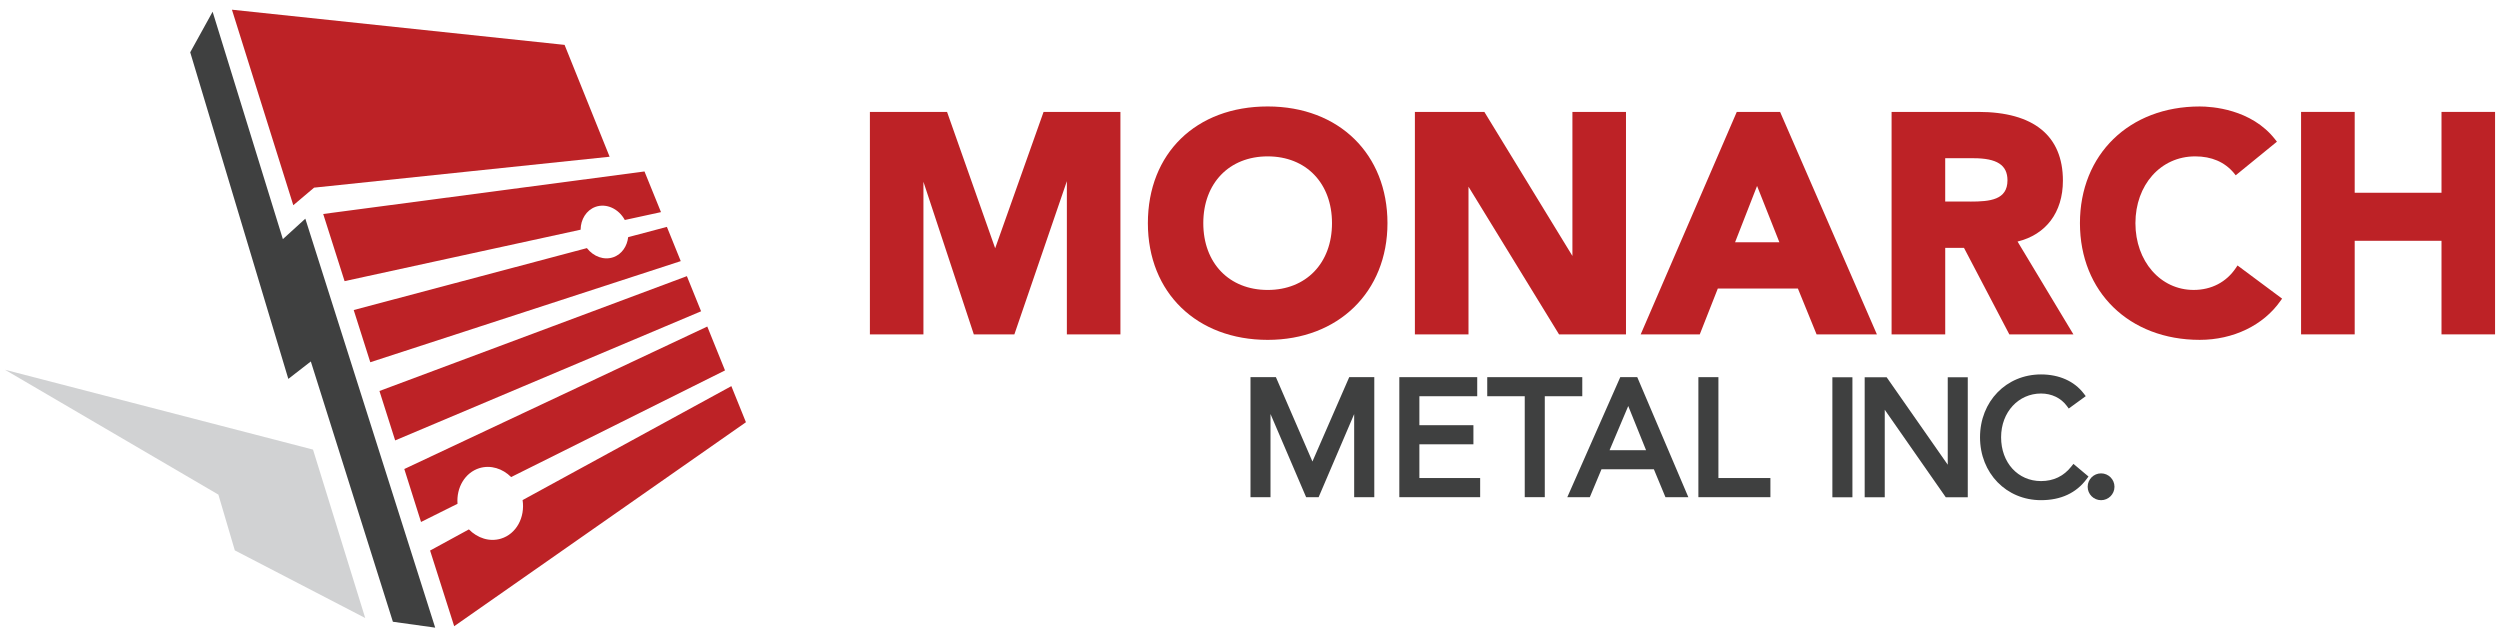 <svg xmlns="http://www.w3.org/2000/svg" id="Layer_1" width="1518" height="387" viewBox="0 0 1518 387"><defs><style>.cls-1{fill:none;}.cls-2{fill:#3f4040;}.cls-3{fill:#d1d2d3;}.cls-4{fill:#bd2226;}</style></defs><polygon class="cls-2" points="185.39 132.78 171.76 145.2 129.1 7.12 115.5 31.76 175.07 230.07 188.73 219.48 238.56 377.53 264.25 381.11 185.39 132.78"></polygon><polygon class="cls-3" points="221.76 375.26 142.58 334.19 132.6 300.33 3 224.51 190.06 272.99 221.76 375.26"></polygon><path class="cls-4" d="M678.54,67.95h-44.88s-26.66,75.15-29.39,82.79c-2.7-7.65-29.22-82.79-29.22-82.79h-46.85v135.08h32.51v-92.66c5.13,15.48,30.59,92.66,30.59,92.66h24.63s26.71-78.02,31.87-93.01v93.01h32.52V67.95h-1.78Z"></path><path class="cls-4" d="M985.51,67.95h-30.74v87.46c-5.28-8.58-53.47-87.46-53.47-87.46h-42.18v135.08h32.55v-89.67c5.27,8.59,54.97,89.67,54.97,89.67h40.66V67.95h-1.79Z"></path><path class="cls-4" d="M769.74,64.64c-43.52,0-72.75,28.48-72.75,70.87s29.91,70.86,72.75,70.86,72.73-29.14,72.73-70.86-29.24-70.87-72.73-70.87M769.74,176.06c-23.37,0-39.1-16.3-39.1-40.55s15.73-40.56,39.1-40.56,39.05,16.31,39.05,40.56-15.71,40.55-39.05,40.55"></path><path class="cls-4" d="M1080.88,67.95h-26.31l-58.34,135.08h35.87s10.13-25.79,10.96-27.84h48.62c.85,2.02,11.35,27.84,11.35,27.84h36.62l-58.78-135.08ZM1053.54,147.09c1.5-3.83,10.91-27.82,13.35-34.19,2.53,6.35,12.03,30.36,13.55,34.19h-26.89Z"></path><path class="cls-4" d="M1225.05,146.67c17.17-4.18,27.55-17.61,27.55-36.98,0-27.26-17.79-41.74-51.39-41.74h-52.64v135.08h32.57v-52.53h11.39c.95,1.83,27.53,52.53,27.53,52.53h38.91s-31.86-52.93-33.92-56.37M1196.4,122.39h-15.27v-26.32h17.14c14.27,0,20.67,4.13,20.67,13.42,0,11.92-10.65,12.91-22.54,12.91"></path><path class="cls-4" d="M1262.94,135.5c0,41.72,29.91,70.86,72.73,70.86,20.33,0,38.64-8.83,48.99-23.61l1.03-1.42-27.07-20.14-1.03,1.54c-5.73,8.56-14.81,13.32-25.62,13.32-20.18,0-35.34-17.45-35.34-40.55s15.23-40.55,36.27-40.55c9.98,0,17.89,3.4,23.53,10.12l1.09,1.37,25.03-20.41-1.09-1.39c-14.48-18.54-38.68-19.99-45.79-19.99-42.81,0-72.73,29.13-72.73,70.86"></path><polygon class="cls-4" points="1513.21 67.95 1482.48 67.95 1482.48 117.04 1429.77 117.04 1429.77 67.95 1397.21 67.95 1397.21 203.03 1429.77 203.03 1429.77 146.21 1482.48 146.21 1482.48 203.03 1515 203.03 1515 67.95 1513.21 67.95"></polygon><path class="cls-4" d="M361.53,125.62c6.68-2.39,14.14,1.15,17.85,7.96l21.97-4.78-10.02-24.69-195.08,25.82,12.98,40.78,143.32-31.24c.04-6.23,3.44-11.81,8.98-13.85M342.8,27.25L140.83,5.89l37.26,118.72,12.63-10.67,179.44-18.77-27.35-67.92ZM404.95,137.76l-23.53,6.23c-.61,5.49-3.81,10.28-8.83,12.13-5.82,2.11-12.22-.32-16.23-5.47l-141.59,37.6,10.07,31.7,188.51-61.4-8.42-20.8ZM291.12,284.25c6.83-2.06,14.05.24,19.24,5.42l129.87-64.76-10.77-26.64-183.97,86.52,10.16,32.15,22.15-11.04c-.75-9.87,4.54-18.94,13.33-21.66M444.07,234.46l-126.75,69.19c1.58,10.54-3.82,20.57-13.12,23.41-6.97,2.12-14.25-.31-19.49-5.61l-23.56,12.84,14.63,45.94,177.15-123.86-8.86-21.92ZM417.07,167.68l-186.67,69.73,9.54,30.01,185.76-78.41-8.63-21.33Z"></path><polygon class="cls-1" points="977.33 273.36 999.49 273.36 988.68 246.53 977.33 273.36"></polygon><polygon class="cls-2" points="796.91 280.23 774.73 229.01 759.3 229.01 759.3 301.89 771.45 301.89 771.45 251.38 793.08 301.89 800.67 301.89 822.25 251.44 822.25 301.89 834.47 301.89 834.47 229.01 819.25 229.01 796.91 280.23"></polygon><polygon class="cls-2" points="861.85 269.78 894.66 269.78 894.66 258.18 861.85 258.18 861.85 240.59 896.97 240.59 896.97 229.01 849.67 229.01 849.67 301.89 898.75 301.89 898.75 290.26 861.85 290.26 861.85 269.78"></polygon><polygon class="cls-2" points="960.76 229.01 903.05 229.01 903.05 240.59 925.82 240.59 925.82 301.88 937.99 301.88 937.99 240.59 960.76 240.59 960.76 229.01"></polygon><path class="cls-2" d="M983.83,229l-32.16,72.88h13.67l7.08-16.94h31.81l7.03,16.94h13.9l-31.02-72.88h-10.31ZM977.33,273.36l11.34-26.83,10.82,26.83h-22.16Z"></path><polygon class="cls-2" points="1043.42 229.01 1031.26 229.01 1031.26 301.89 1074.99 301.89 1074.99 290.26 1043.42 290.26 1043.42 229.01"></polygon><rect class="cls-2" x="1112.62" y="229.08" width="12.17" height="72.87"></rect><path class="cls-2" d="M1259,281.64l-1.28,1.62c-4.63,5.87-10.82,8.85-18.4,8.85-14.05,0-24.25-11.18-24.25-26.59s10.65-26.58,24.25-26.58c6.42,0,12.12,2.74,15.64,7.52l1.18,1.6,10.33-7.52-1.25-1.63c-5.71-7.46-14.91-11.56-25.91-11.56-21.12,0-37.04,16.41-37.04,38.17s15.93,38.18,37.04,38.18c12.03,0,21.36-4.33,27.7-12.85l1.12-1.51-9.15-7.69Z"></path><polygon class="cls-2" points="1182.67 282.18 1145.58 229.08 1132.23 229.08 1132.23 301.95 1144.42 301.95 1144.42 248.81 1181.48 301.95 1194.83 301.95 1194.83 229.08 1182.67 229.08 1182.67 282.18"></polygon><path class="cls-2" d="M1275.77,287.43c-4.49,0-8.14,3.65-8.14,8.14s3.65,8.14,8.14,8.14,8.14-3.65,8.14-8.14-3.65-8.14-8.14-8.14Z"></path></svg>